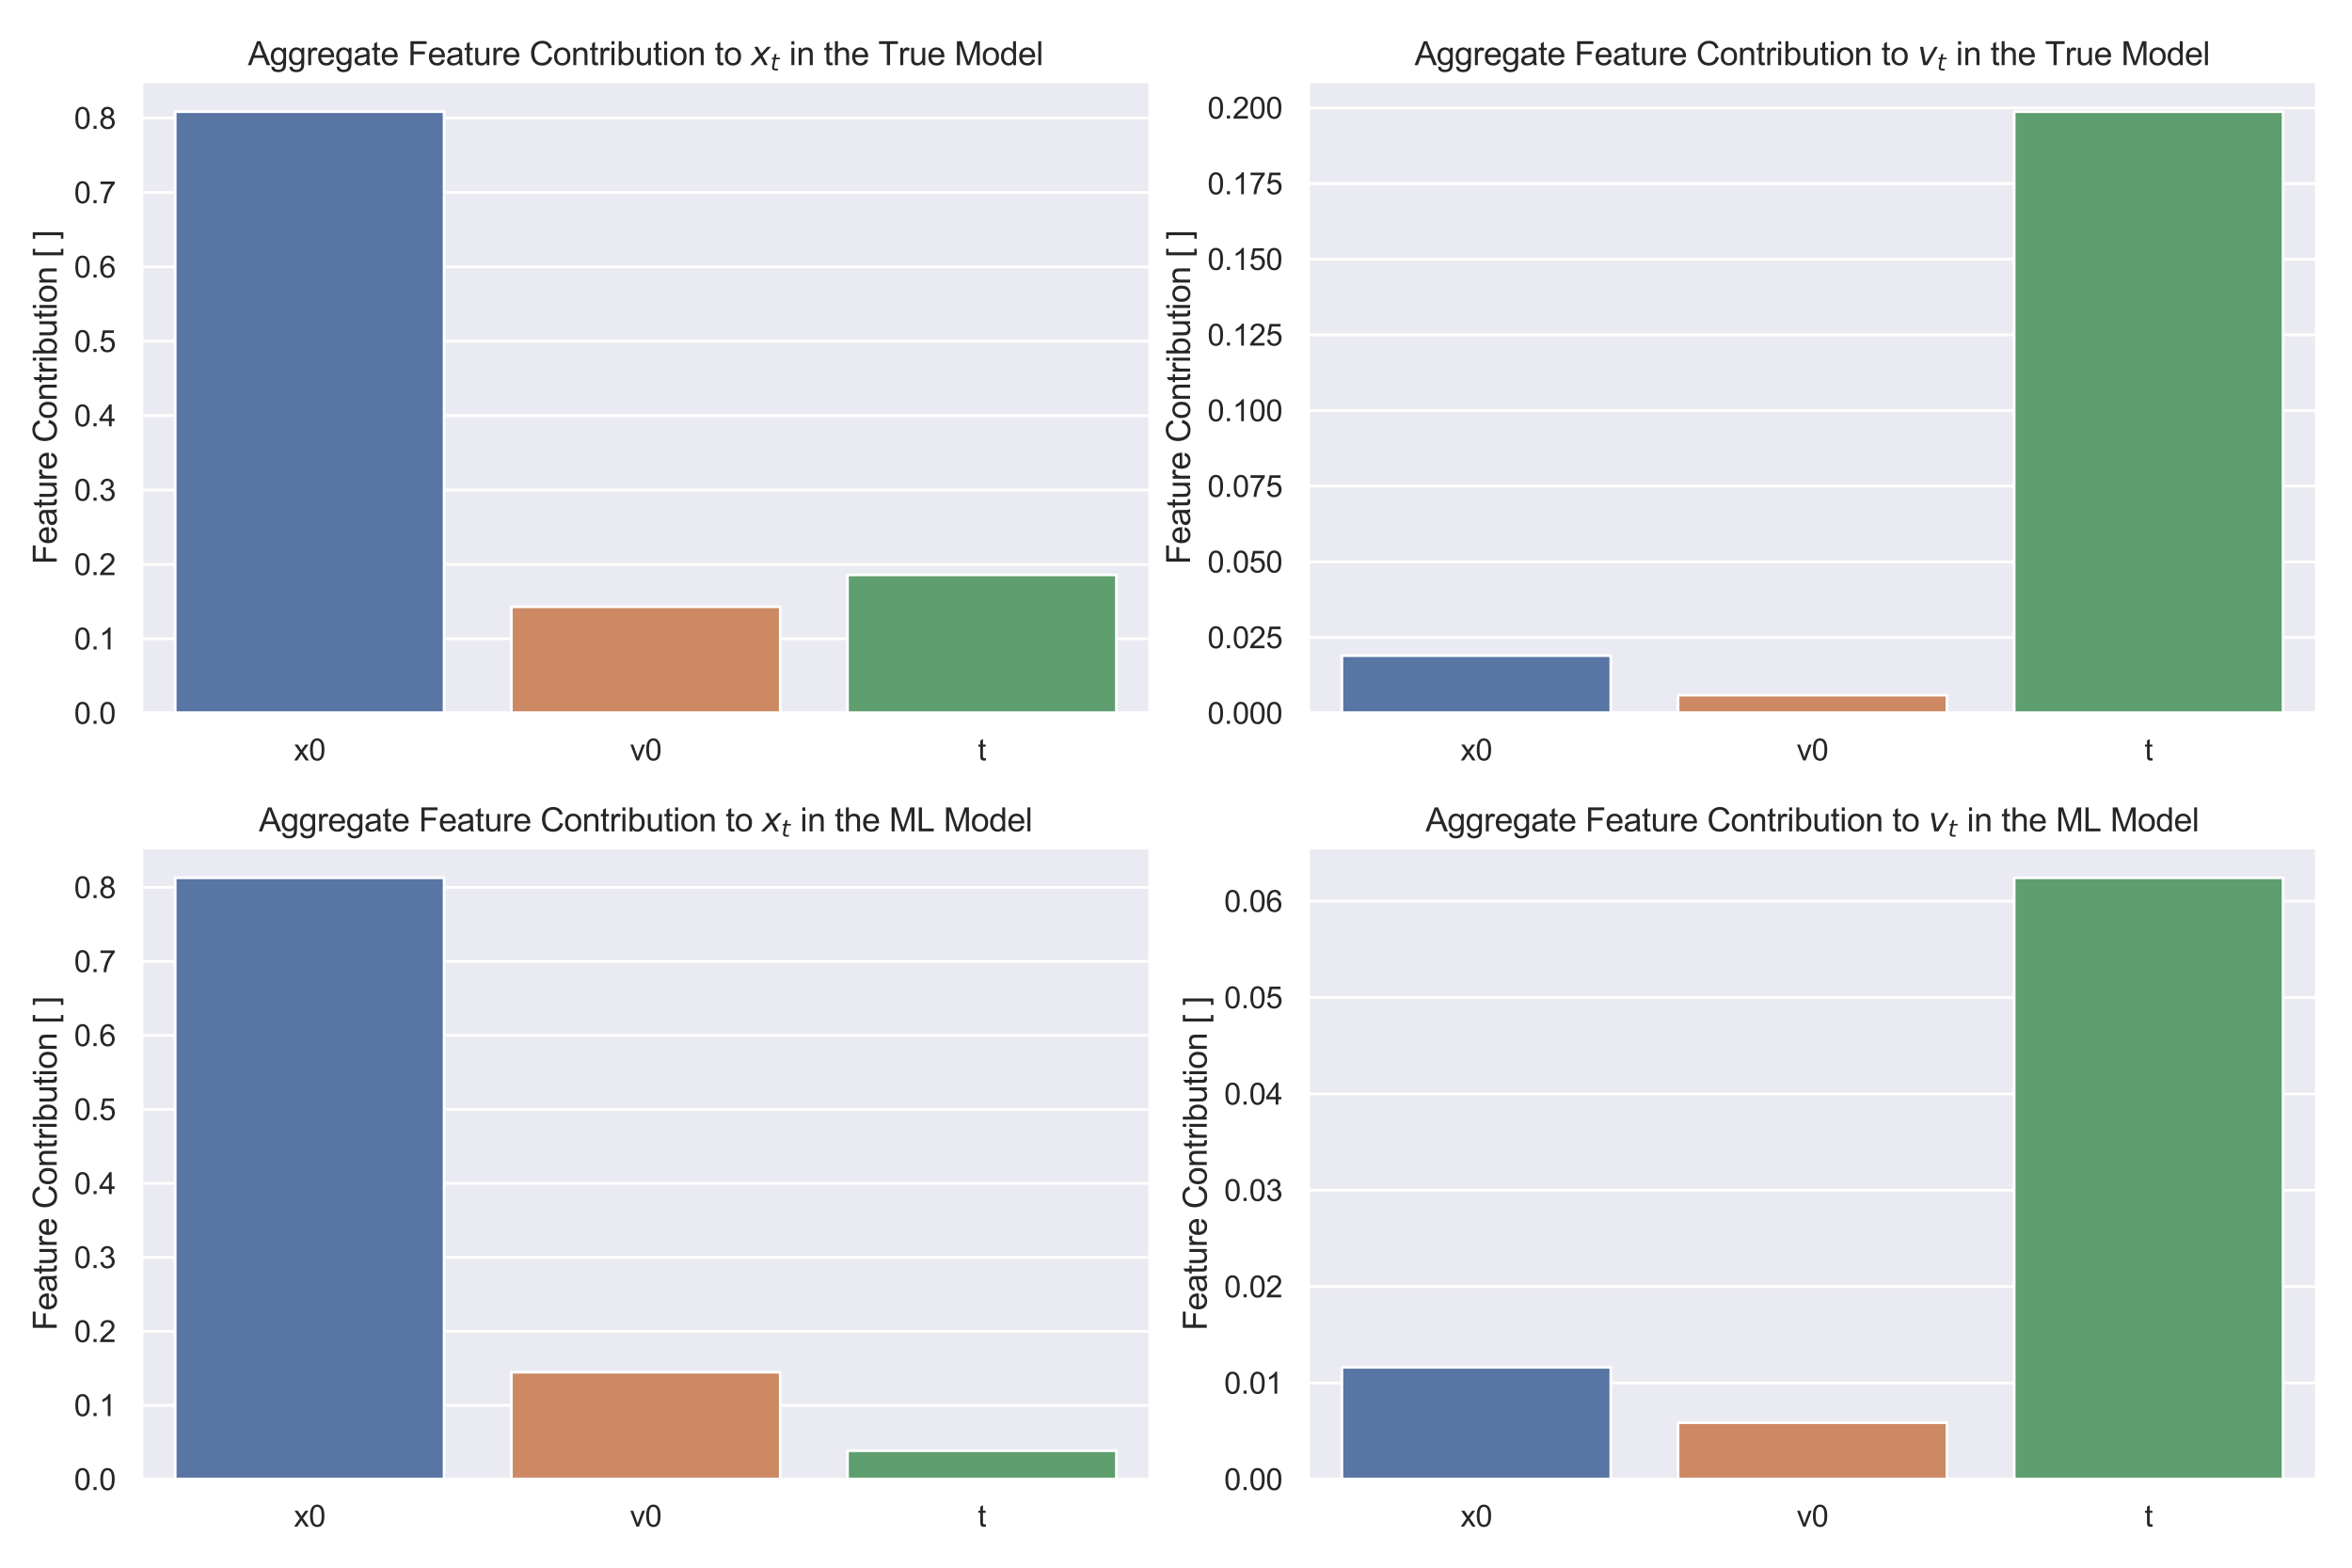 <?xml version="1.0" encoding="utf-8" standalone="no"?>
<!DOCTYPE svg PUBLIC "-//W3C//DTD SVG 1.1//EN"
  "http://www.w3.org/Graphics/SVG/1.1/DTD/svg11.dtd">
<svg height="576pt" version="1.1" viewBox="0 0 864 576" width="864pt" xmlns="http://www.w3.org/2000/svg" xmlns:xlink="http://www.w3.org/1999/xlink">
 <defs>
  <style type="text/css">*{stroke-linecap:butt;stroke-linejoin:round;}</style>
 </defs>
 <g id="figure_1">
  <g id="patch_1">
   <path d="M 0 576 
L 864 576 
L 864 0 
L 0 0 
z
" style="fill:#ffffff;"/>
  </g>
  <g id="axes_1">
   <g id="patch_2">
    <path d="M 52.007 262.02 
L 422.457 262.02 
L 422.457 29.96 
L 52.007 29.96 
z
" style="fill:#eaeaf2;"/>
   </g>
   <g id="matplotlib.axis_1">
    <g id="xtick_1">
     <g id="text_1">
      <!-- x0 -->
      <g style="fill:#262626;" transform="translate(107.94 279.394)scale(0.11 -0.11)">
       <defs>
        <path d="M 47 0 
L 1259 1725 
L 138 3319 
L 841 3319 
L 1350 2541 
Q 1494 2319 1581 2169 
Q 1719 2375 1834 2534 
L 2394 3319 
L 3066 3319 
L 1919 1756 
L 3153 0 
L 2463 0 
L 1781 1031 
L 1600 1309 
L 728 0 
L 47 0 
z
" id="ArialMT-78" transform="scale(0.016)"/>
        <path d="M 266 2259 
Q 266 3072 433 3567 
Q 600 4063 929 4331 
Q 1259 4600 1759 4600 
Q 2128 4600 2406 4451 
Q 2684 4303 2865 4023 
Q 3047 3744 3150 3342 
Q 3253 2941 3253 2259 
Q 3253 1453 3087 958 
Q 2922 463 2592 192 
Q 2263 -78 1759 -78 
Q 1097 -78 719 397 
Q 266 969 266 2259 
z
M 844 2259 
Q 844 1131 1108 757 
Q 1372 384 1759 384 
Q 2147 384 2411 759 
Q 2675 1134 2675 2259 
Q 2675 3391 2411 3762 
Q 2147 4134 1753 4134 
Q 1366 4134 1134 3806 
Q 844 3388 844 2259 
z
" id="ArialMT-30" transform="scale(0.016)"/>
       </defs>
       <use xlink:href="#ArialMT-78"/>
       <use x="50" xlink:href="#ArialMT-30"/>
      </g>
     </g>
    </g>
    <g id="xtick_2">
     <g id="text_2">
      <!-- v0 -->
      <g style="fill:#262626;" transform="translate(231.424 279.394)scale(0.11 -0.11)">
       <defs>
        <path d="M 1344 0 
L 81 3319 
L 675 3319 
L 1388 1331 
Q 1503 1009 1600 663 
Q 1675 925 1809 1294 
L 2547 3319 
L 3125 3319 
L 1869 0 
L 1344 0 
z
" id="ArialMT-76" transform="scale(0.016)"/>
       </defs>
       <use xlink:href="#ArialMT-76"/>
       <use x="50" xlink:href="#ArialMT-30"/>
      </g>
     </g>
    </g>
    <g id="xtick_3">
     <g id="text_3">
      <!-- t -->
      <g style="fill:#262626;" transform="translate(359.188 279.394)scale(0.11 -0.11)">
       <defs>
        <path d="M 1650 503 
L 1731 6 
Q 1494 -44 1306 -44 
Q 1000 -44 831 53 
Q 663 150 594 308 
Q 525 466 525 972 
L 525 2881 
L 113 2881 
L 113 3319 
L 525 3319 
L 525 4141 
L 1084 4478 
L 1084 3319 
L 1650 3319 
L 1650 2881 
L 1084 2881 
L 1084 941 
Q 1084 700 1114 631 
Q 1144 563 1211 522 
Q 1278 481 1403 481 
Q 1497 481 1650 503 
z
" id="ArialMT-74" transform="scale(0.016)"/>
       </defs>
       <use xlink:href="#ArialMT-74"/>
      </g>
     </g>
    </g>
   </g>
   <g id="matplotlib.axis_2">
    <g id="ytick_1">
     <g id="line2d_1">
      <path clip-path="url(#p851eadeac8)" d="M 52.007 262.02 
L 422.457 262.02 
" style="fill:none;stroke:#ffffff;stroke-linecap:round;"/>
     </g>
     <g id="text_4">
      <!-- 0.0 -->
      <g style="fill:#262626;" transform="translate(27.217 265.957)scale(0.11 -0.11)">
       <defs>
        <path d="M 581 0 
L 581 641 
L 1222 641 
L 1222 0 
L 581 0 
z
" id="ArialMT-2e" transform="scale(0.016)"/>
       </defs>
       <use xlink:href="#ArialMT-30"/>
       <use x="55.615" xlink:href="#ArialMT-2e"/>
       <use x="83.398" xlink:href="#ArialMT-30"/>
      </g>
     </g>
    </g>
    <g id="ytick_2">
     <g id="line2d_2">
      <path clip-path="url(#p851eadeac8)" d="M 52.007 234.693 
L 422.457 234.693 
" style="fill:none;stroke:#ffffff;stroke-linecap:round;"/>
     </g>
     <g id="text_5">
      <!-- 0.1 -->
      <g style="fill:#262626;" transform="translate(27.217 238.629)scale(0.11 -0.11)">
       <defs>
        <path d="M 2384 0 
L 1822 0 
L 1822 3584 
Q 1619 3391 1289 3197 
Q 959 3003 697 2906 
L 697 3450 
Q 1169 3672 1522 3987 
Q 1875 4303 2022 4600 
L 2384 4600 
L 2384 0 
z
" id="ArialMT-31" transform="scale(0.016)"/>
       </defs>
       <use xlink:href="#ArialMT-30"/>
       <use x="55.615" xlink:href="#ArialMT-2e"/>
       <use x="83.398" xlink:href="#ArialMT-31"/>
      </g>
     </g>
    </g>
    <g id="ytick_3">
     <g id="line2d_3">
      <path clip-path="url(#p851eadeac8)" d="M 52.007 207.365 
L 422.457 207.365 
" style="fill:none;stroke:#ffffff;stroke-linecap:round;"/>
     </g>
     <g id="text_6">
      <!-- 0.2 -->
      <g style="fill:#262626;" transform="translate(27.217 211.302)scale(0.11 -0.11)">
       <defs>
        <path d="M 3222 541 
L 3222 0 
L 194 0 
Q 188 203 259 391 
Q 375 700 629 1000 
Q 884 1300 1366 1694 
Q 2113 2306 2375 2664 
Q 2638 3022 2638 3341 
Q 2638 3675 2398 3904 
Q 2159 4134 1775 4134 
Q 1369 4134 1125 3890 
Q 881 3647 878 3216 
L 300 3275 
Q 359 3922 746 4261 
Q 1134 4600 1788 4600 
Q 2447 4600 2831 4234 
Q 3216 3869 3216 3328 
Q 3216 3053 3103 2787 
Q 2991 2522 2730 2228 
Q 2469 1934 1863 1422 
Q 1356 997 1212 845 
Q 1069 694 975 541 
L 3222 541 
z
" id="ArialMT-32" transform="scale(0.016)"/>
       </defs>
       <use xlink:href="#ArialMT-30"/>
       <use x="55.615" xlink:href="#ArialMT-2e"/>
       <use x="83.398" xlink:href="#ArialMT-32"/>
      </g>
     </g>
    </g>
    <g id="ytick_4">
     <g id="line2d_4">
      <path clip-path="url(#p851eadeac8)" d="M 52.007 180.038 
L 422.457 180.038 
" style="fill:none;stroke:#ffffff;stroke-linecap:round;"/>
     </g>
     <g id="text_7">
      <!-- 0.3 -->
      <g style="fill:#262626;" transform="translate(27.217 183.974)scale(0.11 -0.11)">
       <defs>
        <path d="M 269 1209 
L 831 1284 
Q 928 806 1161 595 
Q 1394 384 1728 384 
Q 2125 384 2398 659 
Q 2672 934 2672 1341 
Q 2672 1728 2419 1979 
Q 2166 2231 1775 2231 
Q 1616 2231 1378 2169 
L 1441 2663 
Q 1497 2656 1531 2656 
Q 1891 2656 2178 2843 
Q 2466 3031 2466 3422 
Q 2466 3731 2256 3934 
Q 2047 4138 1716 4138 
Q 1388 4138 1169 3931 
Q 950 3725 888 3313 
L 325 3413 
Q 428 3978 793 4289 
Q 1159 4600 1703 4600 
Q 2078 4600 2393 4439 
Q 2709 4278 2876 4000 
Q 3044 3722 3044 3409 
Q 3044 3113 2884 2869 
Q 2725 2625 2413 2481 
Q 2819 2388 3044 2092 
Q 3269 1797 3269 1353 
Q 3269 753 2831 336 
Q 2394 -81 1725 -81 
Q 1122 -81 723 278 
Q 325 638 269 1209 
z
" id="ArialMT-33" transform="scale(0.016)"/>
       </defs>
       <use xlink:href="#ArialMT-30"/>
       <use x="55.615" xlink:href="#ArialMT-2e"/>
       <use x="83.398" xlink:href="#ArialMT-33"/>
      </g>
     </g>
    </g>
    <g id="ytick_5">
     <g id="line2d_5">
      <path clip-path="url(#p851eadeac8)" d="M 52.007 152.71 
L 422.457 152.71 
" style="fill:none;stroke:#ffffff;stroke-linecap:round;"/>
     </g>
     <g id="text_8">
      <!-- 0.4 -->
      <g style="fill:#262626;" transform="translate(27.217 156.647)scale(0.11 -0.11)">
       <defs>
        <path d="M 2069 0 
L 2069 1097 
L 81 1097 
L 81 1613 
L 2172 4581 
L 2631 4581 
L 2631 1613 
L 3250 1613 
L 3250 1097 
L 2631 1097 
L 2631 0 
L 2069 0 
z
M 2069 1613 
L 2069 3678 
L 634 1613 
L 2069 1613 
z
" id="ArialMT-34" transform="scale(0.016)"/>
       </defs>
       <use xlink:href="#ArialMT-30"/>
       <use x="55.615" xlink:href="#ArialMT-2e"/>
       <use x="83.398" xlink:href="#ArialMT-34"/>
      </g>
     </g>
    </g>
    <g id="ytick_6">
     <g id="line2d_6">
      <path clip-path="url(#p851eadeac8)" d="M 52.007 125.383 
L 422.457 125.383 
" style="fill:none;stroke:#ffffff;stroke-linecap:round;"/>
     </g>
     <g id="text_9">
      <!-- 0.5 -->
      <g style="fill:#262626;" transform="translate(27.217 129.32)scale(0.11 -0.11)">
       <defs>
        <path d="M 266 1200 
L 856 1250 
Q 922 819 1161 601 
Q 1400 384 1738 384 
Q 2144 384 2425 690 
Q 2706 997 2706 1503 
Q 2706 1984 2436 2262 
Q 2166 2541 1728 2541 
Q 1456 2541 1237 2417 
Q 1019 2294 894 2097 
L 366 2166 
L 809 4519 
L 3088 4519 
L 3088 3981 
L 1259 3981 
L 1013 2750 
Q 1425 3038 1878 3038 
Q 2478 3038 2890 2622 
Q 3303 2206 3303 1553 
Q 3303 931 2941 478 
Q 2500 -78 1738 -78 
Q 1113 -78 717 272 
Q 322 622 266 1200 
z
" id="ArialMT-35" transform="scale(0.016)"/>
       </defs>
       <use xlink:href="#ArialMT-30"/>
       <use x="55.615" xlink:href="#ArialMT-2e"/>
       <use x="83.398" xlink:href="#ArialMT-35"/>
      </g>
     </g>
    </g>
    <g id="ytick_7">
     <g id="line2d_7">
      <path clip-path="url(#p851eadeac8)" d="M 52.007 98.055 
L 422.457 98.055 
" style="fill:none;stroke:#ffffff;stroke-linecap:round;"/>
     </g>
     <g id="text_10">
      <!-- 0.6 -->
      <g style="fill:#262626;" transform="translate(27.217 101.992)scale(0.11 -0.11)">
       <defs>
        <path d="M 3184 3459 
L 2625 3416 
Q 2550 3747 2413 3897 
Q 2184 4138 1850 4138 
Q 1581 4138 1378 3988 
Q 1113 3794 959 3422 
Q 806 3050 800 2363 
Q 1003 2672 1297 2822 
Q 1591 2972 1913 2972 
Q 2475 2972 2870 2558 
Q 3266 2144 3266 1488 
Q 3266 1056 3080 686 
Q 2894 316 2569 119 
Q 2244 -78 1831 -78 
Q 1128 -78 684 439 
Q 241 956 241 2144 
Q 241 3472 731 4075 
Q 1159 4600 1884 4600 
Q 2425 4600 2770 4297 
Q 3116 3994 3184 3459 
z
M 888 1484 
Q 888 1194 1011 928 
Q 1134 663 1356 523 
Q 1578 384 1822 384 
Q 2178 384 2434 671 
Q 2691 959 2691 1453 
Q 2691 1928 2437 2201 
Q 2184 2475 1800 2475 
Q 1419 2475 1153 2201 
Q 888 1928 888 1484 
z
" id="ArialMT-36" transform="scale(0.016)"/>
       </defs>
       <use xlink:href="#ArialMT-30"/>
       <use x="55.615" xlink:href="#ArialMT-2e"/>
       <use x="83.398" xlink:href="#ArialMT-36"/>
      </g>
     </g>
    </g>
    <g id="ytick_8">
     <g id="line2d_8">
      <path clip-path="url(#p851eadeac8)" d="M 52.007 70.728 
L 422.457 70.728 
" style="fill:none;stroke:#ffffff;stroke-linecap:round;"/>
     </g>
     <g id="text_11">
      <!-- 0.7 -->
      <g style="fill:#262626;" transform="translate(27.217 74.665)scale(0.11 -0.11)">
       <defs>
        <path d="M 303 3981 
L 303 4522 
L 3269 4522 
L 3269 4084 
Q 2831 3619 2401 2847 
Q 1972 2075 1738 1259 
Q 1569 684 1522 0 
L 944 0 
Q 953 541 1156 1306 
Q 1359 2072 1739 2783 
Q 2119 3494 2547 3981 
L 303 3981 
z
" id="ArialMT-37" transform="scale(0.016)"/>
       </defs>
       <use xlink:href="#ArialMT-30"/>
       <use x="55.615" xlink:href="#ArialMT-2e"/>
       <use x="83.398" xlink:href="#ArialMT-37"/>
      </g>
     </g>
    </g>
    <g id="ytick_9">
     <g id="line2d_9">
      <path clip-path="url(#p851eadeac8)" d="M 52.007 43.4 
L 422.457 43.4 
" style="fill:none;stroke:#ffffff;stroke-linecap:round;"/>
     </g>
     <g id="text_12">
      <!-- 0.8 -->
      <g style="fill:#262626;" transform="translate(27.217 47.337)scale(0.11 -0.11)">
       <defs>
        <path d="M 1131 2484 
Q 781 2613 612 2850 
Q 444 3088 444 3419 
Q 444 3919 803 4259 
Q 1163 4600 1759 4600 
Q 2359 4600 2725 4251 
Q 3091 3903 3091 3403 
Q 3091 3084 2923 2848 
Q 2756 2613 2416 2484 
Q 2838 2347 3058 2040 
Q 3278 1734 3278 1309 
Q 3278 722 2862 322 
Q 2447 -78 1769 -78 
Q 1091 -78 675 323 
Q 259 725 259 1325 
Q 259 1772 486 2073 
Q 713 2375 1131 2484 
z
M 1019 3438 
Q 1019 3113 1228 2906 
Q 1438 2700 1772 2700 
Q 2097 2700 2305 2904 
Q 2513 3109 2513 3406 
Q 2513 3716 2298 3927 
Q 2084 4138 1766 4138 
Q 1444 4138 1231 3931 
Q 1019 3725 1019 3438 
z
M 838 1322 
Q 838 1081 952 856 
Q 1066 631 1291 507 
Q 1516 384 1775 384 
Q 2178 384 2440 643 
Q 2703 903 2703 1303 
Q 2703 1709 2433 1975 
Q 2163 2241 1756 2241 
Q 1359 2241 1098 1978 
Q 838 1716 838 1322 
z
" id="ArialMT-38" transform="scale(0.016)"/>
       </defs>
       <use xlink:href="#ArialMT-30"/>
       <use x="55.615" xlink:href="#ArialMT-2e"/>
       <use x="83.398" xlink:href="#ArialMT-38"/>
      </g>
     </g>
    </g>
    <g id="text_13">
     <!-- Feature Contribution [ ] -->
     <g style="fill:#262626;" transform="translate(20.832 207.35)rotate(-90)scale(0.12 -0.12)">
      <defs>
       <path d="M 525 0 
L 525 4581 
L 3616 4581 
L 3616 4041 
L 1131 4041 
L 1131 2622 
L 3281 2622 
L 3281 2081 
L 1131 2081 
L 1131 0 
L 525 0 
z
" id="ArialMT-46" transform="scale(0.016)"/>
       <path d="M 2694 1069 
L 3275 997 
Q 3138 488 2766 206 
Q 2394 -75 1816 -75 
Q 1088 -75 661 373 
Q 234 822 234 1631 
Q 234 2469 665 2931 
Q 1097 3394 1784 3394 
Q 2450 3394 2872 2941 
Q 3294 2488 3294 1666 
Q 3294 1616 3291 1516 
L 816 1516 
Q 847 969 1125 678 
Q 1403 388 1819 388 
Q 2128 388 2347 550 
Q 2566 713 2694 1069 
z
M 847 1978 
L 2700 1978 
Q 2663 2397 2488 2606 
Q 2219 2931 1791 2931 
Q 1403 2931 1139 2672 
Q 875 2413 847 1978 
z
" id="ArialMT-65" transform="scale(0.016)"/>
       <path d="M 2588 409 
Q 2275 144 1986 34 
Q 1697 -75 1366 -75 
Q 819 -75 525 192 
Q 231 459 231 875 
Q 231 1119 342 1320 
Q 453 1522 633 1644 
Q 813 1766 1038 1828 
Q 1203 1872 1538 1913 
Q 2219 1994 2541 2106 
Q 2544 2222 2544 2253 
Q 2544 2597 2384 2738 
Q 2169 2928 1744 2928 
Q 1347 2928 1158 2789 
Q 969 2650 878 2297 
L 328 2372 
Q 403 2725 575 2942 
Q 747 3159 1072 3276 
Q 1397 3394 1825 3394 
Q 2250 3394 2515 3294 
Q 2781 3194 2906 3042 
Q 3031 2891 3081 2659 
Q 3109 2516 3109 2141 
L 3109 1391 
Q 3109 606 3145 398 
Q 3181 191 3288 0 
L 2700 0 
Q 2613 175 2588 409 
z
M 2541 1666 
Q 2234 1541 1622 1453 
Q 1275 1403 1131 1340 
Q 988 1278 909 1158 
Q 831 1038 831 891 
Q 831 666 1001 516 
Q 1172 366 1500 366 
Q 1825 366 2078 508 
Q 2331 650 2450 897 
Q 2541 1088 2541 1459 
L 2541 1666 
z
" id="ArialMT-61" transform="scale(0.016)"/>
       <path d="M 2597 0 
L 2597 488 
Q 2209 -75 1544 -75 
Q 1250 -75 995 37 
Q 741 150 617 320 
Q 494 491 444 738 
Q 409 903 409 1263 
L 409 3319 
L 972 3319 
L 972 1478 
Q 972 1038 1006 884 
Q 1059 663 1231 536 
Q 1403 409 1656 409 
Q 1909 409 2131 539 
Q 2353 669 2445 892 
Q 2538 1116 2538 1541 
L 2538 3319 
L 3100 3319 
L 3100 0 
L 2597 0 
z
" id="ArialMT-75" transform="scale(0.016)"/>
       <path d="M 416 0 
L 416 3319 
L 922 3319 
L 922 2816 
Q 1116 3169 1280 3281 
Q 1444 3394 1641 3394 
Q 1925 3394 2219 3213 
L 2025 2691 
Q 1819 2813 1613 2813 
Q 1428 2813 1281 2702 
Q 1134 2591 1072 2394 
Q 978 2094 978 1738 
L 978 0 
L 416 0 
z
" id="ArialMT-72" transform="scale(0.016)"/>
       <path id="ArialMT-20" transform="scale(0.016)"/>
       <path d="M 3763 1606 
L 4369 1453 
Q 4178 706 3683 314 
Q 3188 -78 2472 -78 
Q 1731 -78 1267 223 
Q 803 525 561 1097 
Q 319 1669 319 2325 
Q 319 3041 592 3573 
Q 866 4106 1370 4382 
Q 1875 4659 2481 4659 
Q 3169 4659 3637 4309 
Q 4106 3959 4291 3325 
L 3694 3184 
Q 3534 3684 3231 3912 
Q 2928 4141 2469 4141 
Q 1941 4141 1586 3887 
Q 1231 3634 1087 3207 
Q 944 2781 944 2328 
Q 944 1744 1114 1308 
Q 1284 872 1643 656 
Q 2003 441 2422 441 
Q 2931 441 3284 734 
Q 3638 1028 3763 1606 
z
" id="ArialMT-43" transform="scale(0.016)"/>
       <path d="M 213 1659 
Q 213 2581 725 3025 
Q 1153 3394 1769 3394 
Q 2453 3394 2887 2945 
Q 3322 2497 3322 1706 
Q 3322 1066 3130 698 
Q 2938 331 2570 128 
Q 2203 -75 1769 -75 
Q 1072 -75 642 372 
Q 213 819 213 1659 
z
M 791 1659 
Q 791 1022 1069 705 
Q 1347 388 1769 388 
Q 2188 388 2466 706 
Q 2744 1025 2744 1678 
Q 2744 2294 2464 2611 
Q 2184 2928 1769 2928 
Q 1347 2928 1069 2612 
Q 791 2297 791 1659 
z
" id="ArialMT-6f" transform="scale(0.016)"/>
       <path d="M 422 0 
L 422 3319 
L 928 3319 
L 928 2847 
Q 1294 3394 1984 3394 
Q 2284 3394 2536 3286 
Q 2788 3178 2913 3003 
Q 3038 2828 3088 2588 
Q 3119 2431 3119 2041 
L 3119 0 
L 2556 0 
L 2556 2019 
Q 2556 2363 2490 2533 
Q 2425 2703 2258 2804 
Q 2091 2906 1866 2906 
Q 1506 2906 1245 2678 
Q 984 2450 984 1813 
L 984 0 
L 422 0 
z
" id="ArialMT-6e" transform="scale(0.016)"/>
       <path d="M 425 3934 
L 425 4581 
L 988 4581 
L 988 3934 
L 425 3934 
z
M 425 0 
L 425 3319 
L 988 3319 
L 988 0 
L 425 0 
z
" id="ArialMT-69" transform="scale(0.016)"/>
       <path d="M 941 0 
L 419 0 
L 419 4581 
L 981 4581 
L 981 2947 
Q 1338 3394 1891 3394 
Q 2197 3394 2470 3270 
Q 2744 3147 2920 2923 
Q 3097 2700 3197 2384 
Q 3297 2069 3297 1709 
Q 3297 856 2875 390 
Q 2453 -75 1863 -75 
Q 1275 -75 941 416 
L 941 0 
z
M 934 1684 
Q 934 1088 1097 822 
Q 1363 388 1816 388 
Q 2184 388 2453 708 
Q 2722 1028 2722 1663 
Q 2722 2313 2464 2622 
Q 2206 2931 1841 2931 
Q 1472 2931 1203 2611 
Q 934 2291 934 1684 
z
" id="ArialMT-62" transform="scale(0.016)"/>
       <path d="M 434 -1272 
L 434 4581 
L 1675 4581 
L 1675 4116 
L 997 4116 
L 997 -806 
L 1675 -806 
L 1675 -1272 
L 434 -1272 
z
" id="ArialMT-5b" transform="scale(0.016)"/>
       <path d="M 1363 -1272 
L 122 -1272 
L 122 -806 
L 800 -806 
L 800 4116 
L 122 4116 
L 122 4581 
L 1363 4581 
L 1363 -1272 
z
" id="ArialMT-5d" transform="scale(0.016)"/>
      </defs>
      <use xlink:href="#ArialMT-46"/>
      <use x="61.084" xlink:href="#ArialMT-65"/>
      <use x="116.699" xlink:href="#ArialMT-61"/>
      <use x="172.314" xlink:href="#ArialMT-74"/>
      <use x="200.098" xlink:href="#ArialMT-75"/>
      <use x="255.713" xlink:href="#ArialMT-72"/>
      <use x="289.014" xlink:href="#ArialMT-65"/>
      <use x="344.629" xlink:href="#ArialMT-20"/>
      <use x="372.412" xlink:href="#ArialMT-43"/>
      <use x="444.629" xlink:href="#ArialMT-6f"/>
      <use x="500.244" xlink:href="#ArialMT-6e"/>
      <use x="555.859" xlink:href="#ArialMT-74"/>
      <use x="583.643" xlink:href="#ArialMT-72"/>
      <use x="616.943" xlink:href="#ArialMT-69"/>
      <use x="639.16" xlink:href="#ArialMT-62"/>
      <use x="694.775" xlink:href="#ArialMT-75"/>
      <use x="750.391" xlink:href="#ArialMT-74"/>
      <use x="778.174" xlink:href="#ArialMT-69"/>
      <use x="800.391" xlink:href="#ArialMT-6f"/>
      <use x="856.006" xlink:href="#ArialMT-6e"/>
      <use x="911.621" xlink:href="#ArialMT-20"/>
      <use x="939.404" xlink:href="#ArialMT-5b"/>
      <use x="967.188" xlink:href="#ArialMT-20"/>
      <use x="994.971" xlink:href="#ArialMT-5d"/>
     </g>
    </g>
   </g>
   <g id="patch_3">
    <path clip-path="url(#p851eadeac8)" d="M 64.355 262.02 
L 163.142 262.02 
L 163.142 41.01 
L 64.355 41.01 
z
" style="fill:#5875a4;stroke:#ffffff;stroke-linejoin:miter;"/>
   </g>
   <g id="patch_4">
    <path clip-path="url(#p851eadeac8)" d="M 187.839 262.02 
L 286.626 262.02 
L 286.626 222.935 
L 187.839 222.935 
z
" style="fill:#cc8963;stroke:#ffffff;stroke-linejoin:miter;"/>
   </g>
   <g id="patch_5">
    <path clip-path="url(#p851eadeac8)" d="M 311.322 262.02 
L 410.109 262.02 
L 410.109 211.222 
L 311.322 211.222 
z
" style="fill:#5f9e6e;stroke:#ffffff;stroke-linejoin:miter;"/>
   </g>
   <g id="line2d_10">
    <path clip-path="url(#p851eadeac8)" style="fill:none;stroke:#424242;stroke-linecap:round;stroke-width:2.7;"/>
   </g>
   <g id="line2d_11">
    <path clip-path="url(#p851eadeac8)" style="fill:none;stroke:#424242;stroke-linecap:round;stroke-width:2.7;"/>
   </g>
   <g id="line2d_12">
    <path clip-path="url(#p851eadeac8)" style="fill:none;stroke:#424242;stroke-linecap:round;stroke-width:2.7;"/>
   </g>
   <g id="patch_6">
    <path d="M 52.007 262.02 
L 52.007 29.96 
" style="fill:none;stroke:#ffffff;stroke-linecap:square;stroke-linejoin:miter;stroke-width:1.25;"/>
   </g>
   <g id="patch_7">
    <path d="M 422.457 262.02 
L 422.457 29.96 
" style="fill:none;stroke:#ffffff;stroke-linecap:square;stroke-linejoin:miter;stroke-width:1.25;"/>
   </g>
   <g id="patch_8">
    <path d="M 52.007 262.02 
L 422.457 262.02 
" style="fill:none;stroke:#ffffff;stroke-linecap:square;stroke-linejoin:miter;stroke-width:1.25;"/>
   </g>
   <g id="patch_9">
    <path d="M 52.007 29.96 
L 422.457 29.96 
" style="fill:none;stroke:#ffffff;stroke-linecap:square;stroke-linejoin:miter;stroke-width:1.25;"/>
   </g>
   <g id="text_14">
    <!-- Aggregate Feature Contribution to $x_t$ in the True Model -->
    <g style="fill:#262626;" transform="translate(91.072 23.96)scale(0.12 -0.12)">
     <defs>
      <path d="M -9 0 
L 1750 4581 
L 2403 4581 
L 4278 0 
L 3588 0 
L 3053 1388 
L 1138 1388 
L 634 0 
L -9 0 
z
M 1313 1881 
L 2866 1881 
L 2388 3150 
Q 2169 3728 2063 4100 
Q 1975 3659 1816 3225 
L 1313 1881 
z
" id="ArialMT-41" transform="scale(0.016)"/>
      <path d="M 319 -275 
L 866 -356 
Q 900 -609 1056 -725 
Q 1266 -881 1628 -881 
Q 2019 -881 2231 -725 
Q 2444 -569 2519 -288 
Q 2563 -116 2559 434 
Q 2191 0 1641 0 
Q 956 0 581 494 
Q 206 988 206 1678 
Q 206 2153 378 2554 
Q 550 2956 876 3175 
Q 1203 3394 1644 3394 
Q 2231 3394 2613 2919 
L 2613 3319 
L 3131 3319 
L 3131 450 
Q 3131 -325 2973 -648 
Q 2816 -972 2473 -1159 
Q 2131 -1347 1631 -1347 
Q 1038 -1347 672 -1080 
Q 306 -813 319 -275 
z
M 784 1719 
Q 784 1066 1043 766 
Q 1303 466 1694 466 
Q 2081 466 2343 764 
Q 2606 1063 2606 1700 
Q 2606 2309 2336 2618 
Q 2066 2928 1684 2928 
Q 1309 2928 1046 2623 
Q 784 2319 784 1719 
z
" id="ArialMT-67" transform="scale(0.016)"/>
      <path d="M 3841 3500 
L 2234 1784 
L 3219 0 
L 2559 0 
L 1819 1388 
L 531 0 
L -166 0 
L 1556 1844 
L 641 3500 
L 1300 3500 
L 1972 2234 
L 3144 3500 
L 3841 3500 
z
" id="DejaVuSans-Oblique-78" transform="scale(0.016)"/>
      <path d="M 2706 3500 
L 2619 3053 
L 1472 3053 
L 1100 1153 
Q 1081 1047 1072 975 
Q 1063 903 1063 863 
Q 1063 663 1183 572 
Q 1303 481 1569 481 
L 2150 481 
L 2053 0 
L 1503 0 
Q 991 0 739 200 
Q 488 400 488 806 
Q 488 878 497 964 
Q 506 1050 525 1153 
L 897 3053 
L 409 3053 
L 500 3500 
L 978 3500 
L 1172 4494 
L 1747 4494 
L 1556 3500 
L 2706 3500 
z
" id="DejaVuSans-Oblique-74" transform="scale(0.016)"/>
      <path d="M 422 0 
L 422 4581 
L 984 4581 
L 984 2938 
Q 1378 3394 1978 3394 
Q 2347 3394 2619 3248 
Q 2891 3103 3008 2847 
Q 3125 2591 3125 2103 
L 3125 0 
L 2563 0 
L 2563 2103 
Q 2563 2525 2380 2717 
Q 2197 2909 1863 2909 
Q 1613 2909 1392 2779 
Q 1172 2650 1078 2428 
Q 984 2206 984 1816 
L 984 0 
L 422 0 
z
" id="ArialMT-68" transform="scale(0.016)"/>
      <path d="M 1659 0 
L 1659 4041 
L 150 4041 
L 150 4581 
L 3781 4581 
L 3781 4041 
L 2266 4041 
L 2266 0 
L 1659 0 
z
" id="ArialMT-54" transform="scale(0.016)"/>
      <path d="M 475 0 
L 475 4581 
L 1388 4581 
L 2472 1338 
Q 2622 884 2691 659 
Q 2769 909 2934 1394 
L 4031 4581 
L 4847 4581 
L 4847 0 
L 4263 0 
L 4263 3834 
L 2931 0 
L 2384 0 
L 1059 3900 
L 1059 0 
L 475 0 
z
" id="ArialMT-4d" transform="scale(0.016)"/>
      <path d="M 2575 0 
L 2575 419 
Q 2259 -75 1647 -75 
Q 1250 -75 917 144 
Q 584 363 401 755 
Q 219 1147 219 1656 
Q 219 2153 384 2558 
Q 550 2963 881 3178 
Q 1213 3394 1622 3394 
Q 1922 3394 2156 3267 
Q 2391 3141 2538 2938 
L 2538 4581 
L 3097 4581 
L 3097 0 
L 2575 0 
z
M 797 1656 
Q 797 1019 1065 703 
Q 1334 388 1700 388 
Q 2069 388 2326 689 
Q 2584 991 2584 1609 
Q 2584 2291 2321 2609 
Q 2059 2928 1675 2928 
Q 1300 2928 1048 2622 
Q 797 2316 797 1656 
z
" id="ArialMT-64" transform="scale(0.016)"/>
      <path d="M 409 0 
L 409 4581 
L 972 4581 
L 972 0 
L 409 0 
z
" id="ArialMT-6c" transform="scale(0.016)"/>
     </defs>
     <use transform="translate(0 0.203)" xlink:href="#ArialMT-41"/>
     <use transform="translate(66.699 0.203)" xlink:href="#ArialMT-67"/>
     <use transform="translate(122.314 0.203)" xlink:href="#ArialMT-67"/>
     <use transform="translate(177.93 0.203)" xlink:href="#ArialMT-72"/>
     <use transform="translate(211.23 0.203)" xlink:href="#ArialMT-65"/>
     <use transform="translate(266.846 0.203)" xlink:href="#ArialMT-67"/>
     <use transform="translate(322.461 0.203)" xlink:href="#ArialMT-61"/>
     <use transform="translate(378.076 0.203)" xlink:href="#ArialMT-74"/>
     <use transform="translate(405.859 0.203)" xlink:href="#ArialMT-65"/>
     <use transform="translate(461.475 0.203)" xlink:href="#ArialMT-20"/>
     <use transform="translate(489.258 0.203)" xlink:href="#ArialMT-46"/>
     <use transform="translate(550.342 0.203)" xlink:href="#ArialMT-65"/>
     <use transform="translate(605.957 0.203)" xlink:href="#ArialMT-61"/>
     <use transform="translate(661.572 0.203)" xlink:href="#ArialMT-74"/>
     <use transform="translate(689.355 0.203)" xlink:href="#ArialMT-75"/>
     <use transform="translate(744.971 0.203)" xlink:href="#ArialMT-72"/>
     <use transform="translate(778.271 0.203)" xlink:href="#ArialMT-65"/>
     <use transform="translate(833.887 0.203)" xlink:href="#ArialMT-20"/>
     <use transform="translate(861.67 0.203)" xlink:href="#ArialMT-43"/>
     <use transform="translate(933.887 0.203)" xlink:href="#ArialMT-6f"/>
     <use transform="translate(989.502 0.203)" xlink:href="#ArialMT-6e"/>
     <use transform="translate(1045.117 0.203)" xlink:href="#ArialMT-74"/>
     <use transform="translate(1072.9 0.203)" xlink:href="#ArialMT-72"/>
     <use transform="translate(1106.201 0.203)" xlink:href="#ArialMT-69"/>
     <use transform="translate(1128.418 0.203)" xlink:href="#ArialMT-62"/>
     <use transform="translate(1184.033 0.203)" xlink:href="#ArialMT-75"/>
     <use transform="translate(1239.648 0.203)" xlink:href="#ArialMT-74"/>
     <use transform="translate(1267.432 0.203)" xlink:href="#ArialMT-69"/>
     <use transform="translate(1289.648 0.203)" xlink:href="#ArialMT-6f"/>
     <use transform="translate(1345.264 0.203)" xlink:href="#ArialMT-6e"/>
     <use transform="translate(1400.879 0.203)" xlink:href="#ArialMT-20"/>
     <use transform="translate(1428.662 0.203)" xlink:href="#ArialMT-74"/>
     <use transform="translate(1456.445 0.203)" xlink:href="#ArialMT-6f"/>
     <use transform="translate(1512.061 0.203)" xlink:href="#ArialMT-20"/>
     <use transform="translate(1539.844 0.203)" xlink:href="#DejaVuSans-Oblique-78"/>
     <use transform="translate(1599.023 -16.203)scale(0.7)" xlink:href="#DejaVuSans-Oblique-74"/>
     <use transform="translate(1629.204 0.203)" xlink:href="#ArialMT-20"/>
     <use transform="translate(1656.987 0.203)" xlink:href="#ArialMT-69"/>
     <use transform="translate(1679.204 0.203)" xlink:href="#ArialMT-6e"/>
     <use transform="translate(1734.819 0.203)" xlink:href="#ArialMT-20"/>
     <use transform="translate(1762.603 0.203)" xlink:href="#ArialMT-74"/>
     <use transform="translate(1790.386 0.203)" xlink:href="#ArialMT-68"/>
     <use transform="translate(1846.001 0.203)" xlink:href="#ArialMT-65"/>
     <use transform="translate(1901.616 0.203)" xlink:href="#ArialMT-20"/>
     <use transform="translate(1929.399 0.203)" xlink:href="#ArialMT-54"/>
     <use transform="translate(1990.483 0.203)" xlink:href="#ArialMT-72"/>
     <use transform="translate(2023.784 0.203)" xlink:href="#ArialMT-75"/>
     <use transform="translate(2079.399 0.203)" xlink:href="#ArialMT-65"/>
     <use transform="translate(2135.015 0.203)" xlink:href="#ArialMT-20"/>
     <use transform="translate(2162.798 0.203)" xlink:href="#ArialMT-4d"/>
     <use transform="translate(2246.099 0.203)" xlink:href="#ArialMT-6f"/>
     <use transform="translate(2301.714 0.203)" xlink:href="#ArialMT-64"/>
     <use transform="translate(2357.329 0.203)" xlink:href="#ArialMT-65"/>
     <use transform="translate(2412.944 0.203)" xlink:href="#ArialMT-6c"/>
    </g>
   </g>
  </g>
  <g id="axes_2">
   <g id="patch_10">
    <path d="M 480.589 262.02 
L 851.04 262.02 
L 851.04 29.96 
L 480.589 29.96 
z
" style="fill:#eaeaf2;"/>
   </g>
   <g id="matplotlib.axis_3">
    <g id="xtick_4">
     <g id="text_15">
      <!-- x0 -->
      <g style="fill:#262626;" transform="translate(536.523 279.394)scale(0.11 -0.11)">
       <use xlink:href="#ArialMT-78"/>
       <use x="50" xlink:href="#ArialMT-30"/>
      </g>
     </g>
    </g>
    <g id="xtick_5">
     <g id="text_16">
      <!-- v0 -->
      <g style="fill:#262626;" transform="translate(660.006 279.394)scale(0.11 -0.11)">
       <use xlink:href="#ArialMT-76"/>
       <use x="50" xlink:href="#ArialMT-30"/>
      </g>
     </g>
    </g>
    <g id="xtick_6">
     <g id="text_17">
      <!-- t -->
      <g style="fill:#262626;" transform="translate(787.77 279.394)scale(0.11 -0.11)">
       <use xlink:href="#ArialMT-74"/>
      </g>
     </g>
    </g>
   </g>
   <g id="matplotlib.axis_4">
    <g id="ytick_10">
     <g id="line2d_13">
      <path clip-path="url(#pf0678318c9)" d="M 480.589 262.02 
L 851.04 262.02 
" style="fill:none;stroke:#ffffff;stroke-linecap:round;"/>
     </g>
     <g id="text_18">
      <!-- 0.000 -->
      <g style="fill:#262626;" transform="translate(443.565 265.957)scale(0.11 -0.11)">
       <use xlink:href="#ArialMT-30"/>
       <use x="55.615" xlink:href="#ArialMT-2e"/>
       <use x="83.398" xlink:href="#ArialMT-30"/>
       <use x="139.014" xlink:href="#ArialMT-30"/>
       <use x="194.629" xlink:href="#ArialMT-30"/>
      </g>
     </g>
    </g>
    <g id="ytick_11">
     <g id="line2d_14">
      <path clip-path="url(#pf0678318c9)" d="M 480.589 234.223 
L 851.04 234.223 
" style="fill:none;stroke:#ffffff;stroke-linecap:round;"/>
     </g>
     <g id="text_19">
      <!-- 0.025 -->
      <g style="fill:#262626;" transform="translate(443.565 238.16)scale(0.11 -0.11)">
       <use xlink:href="#ArialMT-30"/>
       <use x="55.615" xlink:href="#ArialMT-2e"/>
       <use x="83.398" xlink:href="#ArialMT-30"/>
       <use x="139.014" xlink:href="#ArialMT-32"/>
       <use x="194.629" xlink:href="#ArialMT-35"/>
      </g>
     </g>
    </g>
    <g id="ytick_12">
     <g id="line2d_15">
      <path clip-path="url(#pf0678318c9)" d="M 480.589 206.426 
L 851.04 206.426 
" style="fill:none;stroke:#ffffff;stroke-linecap:round;"/>
     </g>
     <g id="text_20">
      <!-- 0.050 -->
      <g style="fill:#262626;" transform="translate(443.565 210.363)scale(0.11 -0.11)">
       <use xlink:href="#ArialMT-30"/>
       <use x="55.615" xlink:href="#ArialMT-2e"/>
       <use x="83.398" xlink:href="#ArialMT-30"/>
       <use x="139.014" xlink:href="#ArialMT-35"/>
       <use x="194.629" xlink:href="#ArialMT-30"/>
      </g>
     </g>
    </g>
    <g id="ytick_13">
     <g id="line2d_16">
      <path clip-path="url(#pf0678318c9)" d="M 480.589 178.629 
L 851.04 178.629 
" style="fill:none;stroke:#ffffff;stroke-linecap:round;"/>
     </g>
     <g id="text_21">
      <!-- 0.075 -->
      <g style="fill:#262626;" transform="translate(443.565 182.566)scale(0.11 -0.11)">
       <use xlink:href="#ArialMT-30"/>
       <use x="55.615" xlink:href="#ArialMT-2e"/>
       <use x="83.398" xlink:href="#ArialMT-30"/>
       <use x="139.014" xlink:href="#ArialMT-37"/>
       <use x="194.629" xlink:href="#ArialMT-35"/>
      </g>
     </g>
    </g>
    <g id="ytick_14">
     <g id="line2d_17">
      <path clip-path="url(#pf0678318c9)" d="M 480.589 150.832 
L 851.04 150.832 
" style="fill:none;stroke:#ffffff;stroke-linecap:round;"/>
     </g>
     <g id="text_22">
      <!-- 0.100 -->
      <g style="fill:#262626;" transform="translate(443.565 154.769)scale(0.11 -0.11)">
       <use xlink:href="#ArialMT-30"/>
       <use x="55.615" xlink:href="#ArialMT-2e"/>
       <use x="83.398" xlink:href="#ArialMT-31"/>
       <use x="139.014" xlink:href="#ArialMT-30"/>
       <use x="194.629" xlink:href="#ArialMT-30"/>
      </g>
     </g>
    </g>
    <g id="ytick_15">
     <g id="line2d_18">
      <path clip-path="url(#pf0678318c9)" d="M 480.589 123.035 
L 851.04 123.035 
" style="fill:none;stroke:#ffffff;stroke-linecap:round;"/>
     </g>
     <g id="text_23">
      <!-- 0.125 -->
      <g style="fill:#262626;" transform="translate(443.565 126.972)scale(0.11 -0.11)">
       <use xlink:href="#ArialMT-30"/>
       <use x="55.615" xlink:href="#ArialMT-2e"/>
       <use x="83.398" xlink:href="#ArialMT-31"/>
       <use x="139.014" xlink:href="#ArialMT-32"/>
       <use x="194.629" xlink:href="#ArialMT-35"/>
      </g>
     </g>
    </g>
    <g id="ytick_16">
     <g id="line2d_19">
      <path clip-path="url(#pf0678318c9)" d="M 480.589 95.238 
L 851.04 95.238 
" style="fill:none;stroke:#ffffff;stroke-linecap:round;"/>
     </g>
     <g id="text_24">
      <!-- 0.150 -->
      <g style="fill:#262626;" transform="translate(443.565 99.175)scale(0.11 -0.11)">
       <use xlink:href="#ArialMT-30"/>
       <use x="55.615" xlink:href="#ArialMT-2e"/>
       <use x="83.398" xlink:href="#ArialMT-31"/>
       <use x="139.014" xlink:href="#ArialMT-35"/>
       <use x="194.629" xlink:href="#ArialMT-30"/>
      </g>
     </g>
    </g>
    <g id="ytick_17">
     <g id="line2d_20">
      <path clip-path="url(#pf0678318c9)" d="M 480.589 67.441 
L 851.04 67.441 
" style="fill:none;stroke:#ffffff;stroke-linecap:round;"/>
     </g>
     <g id="text_25">
      <!-- 0.175 -->
      <g style="fill:#262626;" transform="translate(443.565 71.378)scale(0.11 -0.11)">
       <use xlink:href="#ArialMT-30"/>
       <use x="55.615" xlink:href="#ArialMT-2e"/>
       <use x="83.398" xlink:href="#ArialMT-31"/>
       <use x="139.014" xlink:href="#ArialMT-37"/>
       <use x="194.629" xlink:href="#ArialMT-35"/>
      </g>
     </g>
    </g>
    <g id="ytick_18">
     <g id="line2d_21">
      <path clip-path="url(#pf0678318c9)" d="M 480.589 39.644 
L 851.04 39.644 
" style="fill:none;stroke:#ffffff;stroke-linecap:round;"/>
     </g>
     <g id="text_26">
      <!-- 0.200 -->
      <g style="fill:#262626;" transform="translate(443.565 43.581)scale(0.11 -0.11)">
       <use xlink:href="#ArialMT-30"/>
       <use x="55.615" xlink:href="#ArialMT-2e"/>
       <use x="83.398" xlink:href="#ArialMT-32"/>
       <use x="139.014" xlink:href="#ArialMT-30"/>
       <use x="194.629" xlink:href="#ArialMT-30"/>
      </g>
     </g>
    </g>
    <g id="text_27">
     <!-- Feature Contribution [ ] -->
     <g style="fill:#262626;" transform="translate(437.18 207.35)rotate(-90)scale(0.12 -0.12)">
      <use xlink:href="#ArialMT-46"/>
      <use x="61.084" xlink:href="#ArialMT-65"/>
      <use x="116.699" xlink:href="#ArialMT-61"/>
      <use x="172.314" xlink:href="#ArialMT-74"/>
      <use x="200.098" xlink:href="#ArialMT-75"/>
      <use x="255.713" xlink:href="#ArialMT-72"/>
      <use x="289.014" xlink:href="#ArialMT-65"/>
      <use x="344.629" xlink:href="#ArialMT-20"/>
      <use x="372.412" xlink:href="#ArialMT-43"/>
      <use x="444.629" xlink:href="#ArialMT-6f"/>
      <use x="500.244" xlink:href="#ArialMT-6e"/>
      <use x="555.859" xlink:href="#ArialMT-74"/>
      <use x="583.643" xlink:href="#ArialMT-72"/>
      <use x="616.943" xlink:href="#ArialMT-69"/>
      <use x="639.16" xlink:href="#ArialMT-62"/>
      <use x="694.775" xlink:href="#ArialMT-75"/>
      <use x="750.391" xlink:href="#ArialMT-74"/>
      <use x="778.174" xlink:href="#ArialMT-69"/>
      <use x="800.391" xlink:href="#ArialMT-6f"/>
      <use x="856.006" xlink:href="#ArialMT-6e"/>
      <use x="911.621" xlink:href="#ArialMT-20"/>
      <use x="939.404" xlink:href="#ArialMT-5b"/>
      <use x="967.188" xlink:href="#ArialMT-20"/>
      <use x="994.971" xlink:href="#ArialMT-5d"/>
     </g>
    </g>
   </g>
   <g id="patch_11">
    <path clip-path="url(#pf0678318c9)" d="M 492.938 262.02 
L 591.725 262.02 
L 591.725 240.884 
L 492.938 240.884 
z
" style="fill:#5875a4;stroke:#ffffff;stroke-linejoin:miter;"/>
   </g>
   <g id="patch_12">
    <path clip-path="url(#pf0678318c9)" d="M 616.421 262.02 
L 715.208 262.02 
L 715.208 255.413 
L 616.421 255.413 
z
" style="fill:#cc8963;stroke:#ffffff;stroke-linejoin:miter;"/>
   </g>
   <g id="patch_13">
    <path clip-path="url(#pf0678318c9)" d="M 739.905 262.02 
L 838.692 262.02 
L 838.692 41.01 
L 739.905 41.01 
z
" style="fill:#5f9e6e;stroke:#ffffff;stroke-linejoin:miter;"/>
   </g>
   <g id="line2d_22">
    <path clip-path="url(#pf0678318c9)" style="fill:none;stroke:#424242;stroke-linecap:round;stroke-width:2.7;"/>
   </g>
   <g id="line2d_23">
    <path clip-path="url(#pf0678318c9)" style="fill:none;stroke:#424242;stroke-linecap:round;stroke-width:2.7;"/>
   </g>
   <g id="line2d_24">
    <path clip-path="url(#pf0678318c9)" style="fill:none;stroke:#424242;stroke-linecap:round;stroke-width:2.7;"/>
   </g>
   <g id="patch_14">
    <path d="M 480.589 262.02 
L 480.589 29.96 
" style="fill:none;stroke:#ffffff;stroke-linecap:square;stroke-linejoin:miter;stroke-width:1.25;"/>
   </g>
   <g id="patch_15">
    <path d="M 851.04 262.02 
L 851.04 29.96 
" style="fill:none;stroke:#ffffff;stroke-linecap:square;stroke-linejoin:miter;stroke-width:1.25;"/>
   </g>
   <g id="patch_16">
    <path d="M 480.589 262.02 
L 851.04 262.02 
" style="fill:none;stroke:#ffffff;stroke-linecap:square;stroke-linejoin:miter;stroke-width:1.25;"/>
   </g>
   <g id="patch_17">
    <path d="M 480.589 29.96 
L 851.04 29.96 
" style="fill:none;stroke:#ffffff;stroke-linecap:square;stroke-linejoin:miter;stroke-width:1.25;"/>
   </g>
   <g id="text_28">
    <!-- Aggregate Feature Contribution to $v_t$ in the True Model -->
    <g style="fill:#262626;" transform="translate(519.655 23.96)scale(0.12 -0.12)">
     <defs>
      <path d="M 459 3500 
L 1069 3500 
L 1581 525 
L 3256 3500 
L 3866 3500 
L 1875 0 
L 1100 0 
L 459 3500 
z
" id="DejaVuSans-Oblique-76" transform="scale(0.016)"/>
     </defs>
     <use transform="translate(0 0.203)" xlink:href="#ArialMT-41"/>
     <use transform="translate(66.699 0.203)" xlink:href="#ArialMT-67"/>
     <use transform="translate(122.314 0.203)" xlink:href="#ArialMT-67"/>
     <use transform="translate(177.93 0.203)" xlink:href="#ArialMT-72"/>
     <use transform="translate(211.23 0.203)" xlink:href="#ArialMT-65"/>
     <use transform="translate(266.846 0.203)" xlink:href="#ArialMT-67"/>
     <use transform="translate(322.461 0.203)" xlink:href="#ArialMT-61"/>
     <use transform="translate(378.076 0.203)" xlink:href="#ArialMT-74"/>
     <use transform="translate(405.859 0.203)" xlink:href="#ArialMT-65"/>
     <use transform="translate(461.475 0.203)" xlink:href="#ArialMT-20"/>
     <use transform="translate(489.258 0.203)" xlink:href="#ArialMT-46"/>
     <use transform="translate(550.342 0.203)" xlink:href="#ArialMT-65"/>
     <use transform="translate(605.957 0.203)" xlink:href="#ArialMT-61"/>
     <use transform="translate(661.572 0.203)" xlink:href="#ArialMT-74"/>
     <use transform="translate(689.355 0.203)" xlink:href="#ArialMT-75"/>
     <use transform="translate(744.971 0.203)" xlink:href="#ArialMT-72"/>
     <use transform="translate(778.271 0.203)" xlink:href="#ArialMT-65"/>
     <use transform="translate(833.887 0.203)" xlink:href="#ArialMT-20"/>
     <use transform="translate(861.67 0.203)" xlink:href="#ArialMT-43"/>
     <use transform="translate(933.887 0.203)" xlink:href="#ArialMT-6f"/>
     <use transform="translate(989.502 0.203)" xlink:href="#ArialMT-6e"/>
     <use transform="translate(1045.117 0.203)" xlink:href="#ArialMT-74"/>
     <use transform="translate(1072.9 0.203)" xlink:href="#ArialMT-72"/>
     <use transform="translate(1106.201 0.203)" xlink:href="#ArialMT-69"/>
     <use transform="translate(1128.418 0.203)" xlink:href="#ArialMT-62"/>
     <use transform="translate(1184.033 0.203)" xlink:href="#ArialMT-75"/>
     <use transform="translate(1239.648 0.203)" xlink:href="#ArialMT-74"/>
     <use transform="translate(1267.432 0.203)" xlink:href="#ArialMT-69"/>
     <use transform="translate(1289.648 0.203)" xlink:href="#ArialMT-6f"/>
     <use transform="translate(1345.264 0.203)" xlink:href="#ArialMT-6e"/>
     <use transform="translate(1400.879 0.203)" xlink:href="#ArialMT-20"/>
     <use transform="translate(1428.662 0.203)" xlink:href="#ArialMT-74"/>
     <use transform="translate(1456.445 0.203)" xlink:href="#ArialMT-6f"/>
     <use transform="translate(1512.061 0.203)" xlink:href="#ArialMT-20"/>
     <use transform="translate(1539.844 0.203)" xlink:href="#DejaVuSans-Oblique-76"/>
     <use transform="translate(1599.023 -16.203)scale(0.7)" xlink:href="#DejaVuSans-Oblique-74"/>
     <use transform="translate(1629.204 0.203)" xlink:href="#ArialMT-20"/>
     <use transform="translate(1656.987 0.203)" xlink:href="#ArialMT-69"/>
     <use transform="translate(1679.204 0.203)" xlink:href="#ArialMT-6e"/>
     <use transform="translate(1734.819 0.203)" xlink:href="#ArialMT-20"/>
     <use transform="translate(1762.603 0.203)" xlink:href="#ArialMT-74"/>
     <use transform="translate(1790.386 0.203)" xlink:href="#ArialMT-68"/>
     <use transform="translate(1846.001 0.203)" xlink:href="#ArialMT-65"/>
     <use transform="translate(1901.616 0.203)" xlink:href="#ArialMT-20"/>
     <use transform="translate(1929.399 0.203)" xlink:href="#ArialMT-54"/>
     <use transform="translate(1990.483 0.203)" xlink:href="#ArialMT-72"/>
     <use transform="translate(2023.784 0.203)" xlink:href="#ArialMT-75"/>
     <use transform="translate(2079.399 0.203)" xlink:href="#ArialMT-65"/>
     <use transform="translate(2135.015 0.203)" xlink:href="#ArialMT-20"/>
     <use transform="translate(2162.798 0.203)" xlink:href="#ArialMT-4d"/>
     <use transform="translate(2246.099 0.203)" xlink:href="#ArialMT-6f"/>
     <use transform="translate(2301.714 0.203)" xlink:href="#ArialMT-64"/>
     <use transform="translate(2357.329 0.203)" xlink:href="#ArialMT-65"/>
     <use transform="translate(2412.944 0.203)" xlink:href="#ArialMT-6c"/>
    </g>
   </g>
  </g>
  <g id="axes_3">
   <g id="patch_18">
    <path d="M 52.007 543.54 
L 422.457 543.54 
L 422.457 311.48 
L 52.007 311.48 
z
" style="fill:#eaeaf2;"/>
   </g>
   <g id="matplotlib.axis_5">
    <g id="xtick_7">
     <g id="text_29">
      <!-- x0 -->
      <g style="fill:#262626;" transform="translate(107.94 560.914)scale(0.11 -0.11)">
       <use xlink:href="#ArialMT-78"/>
       <use x="50" xlink:href="#ArialMT-30"/>
      </g>
     </g>
    </g>
    <g id="xtick_8">
     <g id="text_30">
      <!-- v0 -->
      <g style="fill:#262626;" transform="translate(231.424 560.914)scale(0.11 -0.11)">
       <use xlink:href="#ArialMT-76"/>
       <use x="50" xlink:href="#ArialMT-30"/>
      </g>
     </g>
    </g>
    <g id="xtick_9">
     <g id="text_31">
      <!-- t -->
      <g style="fill:#262626;" transform="translate(359.188 560.914)scale(0.11 -0.11)">
       <use xlink:href="#ArialMT-74"/>
      </g>
     </g>
    </g>
   </g>
   <g id="matplotlib.axis_6">
    <g id="ytick_19">
     <g id="line2d_25">
      <path clip-path="url(#p5b720800fb)" d="M 52.007 543.54 
L 422.457 543.54 
" style="fill:none;stroke:#ffffff;stroke-linecap:round;"/>
     </g>
     <g id="text_32">
      <!-- 0.0 -->
      <g style="fill:#262626;" transform="translate(27.217 547.477)scale(0.11 -0.11)">
       <use xlink:href="#ArialMT-30"/>
       <use x="55.615" xlink:href="#ArialMT-2e"/>
       <use x="83.398" xlink:href="#ArialMT-30"/>
      </g>
     </g>
    </g>
    <g id="ytick_20">
     <g id="line2d_26">
      <path clip-path="url(#p5b720800fb)" d="M 52.007 516.354 
L 422.457 516.354 
" style="fill:none;stroke:#ffffff;stroke-linecap:round;"/>
     </g>
     <g id="text_33">
      <!-- 0.1 -->
      <g style="fill:#262626;" transform="translate(27.217 520.291)scale(0.11 -0.11)">
       <use xlink:href="#ArialMT-30"/>
       <use x="55.615" xlink:href="#ArialMT-2e"/>
       <use x="83.398" xlink:href="#ArialMT-31"/>
      </g>
     </g>
    </g>
    <g id="ytick_21">
     <g id="line2d_27">
      <path clip-path="url(#p5b720800fb)" d="M 52.007 489.169 
L 422.457 489.169 
" style="fill:none;stroke:#ffffff;stroke-linecap:round;"/>
     </g>
     <g id="text_34">
      <!-- 0.2 -->
      <g style="fill:#262626;" transform="translate(27.217 493.106)scale(0.11 -0.11)">
       <use xlink:href="#ArialMT-30"/>
       <use x="55.615" xlink:href="#ArialMT-2e"/>
       <use x="83.398" xlink:href="#ArialMT-32"/>
      </g>
     </g>
    </g>
    <g id="ytick_22">
     <g id="line2d_28">
      <path clip-path="url(#p5b720800fb)" d="M 52.007 461.983 
L 422.457 461.983 
" style="fill:none;stroke:#ffffff;stroke-linecap:round;"/>
     </g>
     <g id="text_35">
      <!-- 0.3 -->
      <g style="fill:#262626;" transform="translate(27.217 465.92)scale(0.11 -0.11)">
       <use xlink:href="#ArialMT-30"/>
       <use x="55.615" xlink:href="#ArialMT-2e"/>
       <use x="83.398" xlink:href="#ArialMT-33"/>
      </g>
     </g>
    </g>
    <g id="ytick_23">
     <g id="line2d_29">
      <path clip-path="url(#p5b720800fb)" d="M 52.007 434.798 
L 422.457 434.798 
" style="fill:none;stroke:#ffffff;stroke-linecap:round;"/>
     </g>
     <g id="text_36">
      <!-- 0.4 -->
      <g style="fill:#262626;" transform="translate(27.217 438.735)scale(0.11 -0.11)">
       <use xlink:href="#ArialMT-30"/>
       <use x="55.615" xlink:href="#ArialMT-2e"/>
       <use x="83.398" xlink:href="#ArialMT-34"/>
      </g>
     </g>
    </g>
    <g id="ytick_24">
     <g id="line2d_30">
      <path clip-path="url(#p5b720800fb)" d="M 52.007 407.612 
L 422.457 407.612 
" style="fill:none;stroke:#ffffff;stroke-linecap:round;"/>
     </g>
     <g id="text_37">
      <!-- 0.5 -->
      <g style="fill:#262626;" transform="translate(27.217 411.549)scale(0.11 -0.11)">
       <use xlink:href="#ArialMT-30"/>
       <use x="55.615" xlink:href="#ArialMT-2e"/>
       <use x="83.398" xlink:href="#ArialMT-35"/>
      </g>
     </g>
    </g>
    <g id="ytick_25">
     <g id="line2d_31">
      <path clip-path="url(#p5b720800fb)" d="M 52.007 380.427 
L 422.457 380.427 
" style="fill:none;stroke:#ffffff;stroke-linecap:round;"/>
     </g>
     <g id="text_38">
      <!-- 0.6 -->
      <g style="fill:#262626;" transform="translate(27.217 384.364)scale(0.11 -0.11)">
       <use xlink:href="#ArialMT-30"/>
       <use x="55.615" xlink:href="#ArialMT-2e"/>
       <use x="83.398" xlink:href="#ArialMT-36"/>
      </g>
     </g>
    </g>
    <g id="ytick_26">
     <g id="line2d_32">
      <path clip-path="url(#p5b720800fb)" d="M 52.007 353.241 
L 422.457 353.241 
" style="fill:none;stroke:#ffffff;stroke-linecap:round;"/>
     </g>
     <g id="text_39">
      <!-- 0.7 -->
      <g style="fill:#262626;" transform="translate(27.217 357.178)scale(0.11 -0.11)">
       <use xlink:href="#ArialMT-30"/>
       <use x="55.615" xlink:href="#ArialMT-2e"/>
       <use x="83.398" xlink:href="#ArialMT-37"/>
      </g>
     </g>
    </g>
    <g id="ytick_27">
     <g id="line2d_33">
      <path clip-path="url(#p5b720800fb)" d="M 52.007 326.056 
L 422.457 326.056 
" style="fill:none;stroke:#ffffff;stroke-linecap:round;"/>
     </g>
     <g id="text_40">
      <!-- 0.8 -->
      <g style="fill:#262626;" transform="translate(27.217 329.993)scale(0.11 -0.11)">
       <use xlink:href="#ArialMT-30"/>
       <use x="55.615" xlink:href="#ArialMT-2e"/>
       <use x="83.398" xlink:href="#ArialMT-38"/>
      </g>
     </g>
    </g>
    <g id="text_41">
     <!-- Feature Contribution [ ] -->
     <g style="fill:#262626;" transform="translate(20.832 488.87)rotate(-90)scale(0.12 -0.12)">
      <use xlink:href="#ArialMT-46"/>
      <use x="61.084" xlink:href="#ArialMT-65"/>
      <use x="116.699" xlink:href="#ArialMT-61"/>
      <use x="172.314" xlink:href="#ArialMT-74"/>
      <use x="200.098" xlink:href="#ArialMT-75"/>
      <use x="255.713" xlink:href="#ArialMT-72"/>
      <use x="289.014" xlink:href="#ArialMT-65"/>
      <use x="344.629" xlink:href="#ArialMT-20"/>
      <use x="372.412" xlink:href="#ArialMT-43"/>
      <use x="444.629" xlink:href="#ArialMT-6f"/>
      <use x="500.244" xlink:href="#ArialMT-6e"/>
      <use x="555.859" xlink:href="#ArialMT-74"/>
      <use x="583.643" xlink:href="#ArialMT-72"/>
      <use x="616.943" xlink:href="#ArialMT-69"/>
      <use x="639.16" xlink:href="#ArialMT-62"/>
      <use x="694.775" xlink:href="#ArialMT-75"/>
      <use x="750.391" xlink:href="#ArialMT-74"/>
      <use x="778.174" xlink:href="#ArialMT-69"/>
      <use x="800.391" xlink:href="#ArialMT-6f"/>
      <use x="856.006" xlink:href="#ArialMT-6e"/>
      <use x="911.621" xlink:href="#ArialMT-20"/>
      <use x="939.404" xlink:href="#ArialMT-5b"/>
      <use x="967.188" xlink:href="#ArialMT-20"/>
      <use x="994.971" xlink:href="#ArialMT-5d"/>
     </g>
    </g>
   </g>
   <g id="patch_19">
    <path clip-path="url(#p5b720800fb)" d="M 64.355 543.54 
L 163.142 543.54 
L 163.142 322.53 
L 64.355 322.53 
z
" style="fill:#5875a4;stroke:#ffffff;stroke-linejoin:miter;"/>
   </g>
   <g id="patch_20">
    <path clip-path="url(#p5b720800fb)" d="M 187.839 543.54 
L 286.626 543.54 
L 286.626 504.175 
L 187.839 504.175 
z
" style="fill:#cc8963;stroke:#ffffff;stroke-linejoin:miter;"/>
   </g>
   <g id="patch_21">
    <path clip-path="url(#p5b720800fb)" d="M 311.322 543.54 
L 410.109 543.54 
L 410.109 533.025 
L 311.322 533.025 
z
" style="fill:#5f9e6e;stroke:#ffffff;stroke-linejoin:miter;"/>
   </g>
   <g id="line2d_34">
    <path clip-path="url(#p5b720800fb)" style="fill:none;stroke:#424242;stroke-linecap:round;stroke-width:2.7;"/>
   </g>
   <g id="line2d_35">
    <path clip-path="url(#p5b720800fb)" style="fill:none;stroke:#424242;stroke-linecap:round;stroke-width:2.7;"/>
   </g>
   <g id="line2d_36">
    <path clip-path="url(#p5b720800fb)" style="fill:none;stroke:#424242;stroke-linecap:round;stroke-width:2.7;"/>
   </g>
   <g id="patch_22">
    <path d="M 52.007 543.54 
L 52.007 311.48 
" style="fill:none;stroke:#ffffff;stroke-linecap:square;stroke-linejoin:miter;stroke-width:1.25;"/>
   </g>
   <g id="patch_23">
    <path d="M 422.457 543.54 
L 422.457 311.48 
" style="fill:none;stroke:#ffffff;stroke-linecap:square;stroke-linejoin:miter;stroke-width:1.25;"/>
   </g>
   <g id="patch_24">
    <path d="M 52.007 543.54 
L 422.457 543.54 
" style="fill:none;stroke:#ffffff;stroke-linecap:square;stroke-linejoin:miter;stroke-width:1.25;"/>
   </g>
   <g id="patch_25">
    <path d="M 52.007 311.48 
L 422.457 311.48 
" style="fill:none;stroke:#ffffff;stroke-linecap:square;stroke-linejoin:miter;stroke-width:1.25;"/>
   </g>
   <g id="text_42">
    <!-- Aggregate Feature Contribution to $x_t$ in the ML Model -->
    <g style="fill:#262626;" transform="translate(95.092 305.48)scale(0.12 -0.12)">
     <defs>
      <path d="M 469 0 
L 469 4581 
L 1075 4581 
L 1075 541 
L 3331 541 
L 3331 0 
L 469 0 
z
" id="ArialMT-4c" transform="scale(0.016)"/>
     </defs>
     <use transform="translate(0 0.203)" xlink:href="#ArialMT-41"/>
     <use transform="translate(66.699 0.203)" xlink:href="#ArialMT-67"/>
     <use transform="translate(122.314 0.203)" xlink:href="#ArialMT-67"/>
     <use transform="translate(177.93 0.203)" xlink:href="#ArialMT-72"/>
     <use transform="translate(211.23 0.203)" xlink:href="#ArialMT-65"/>
     <use transform="translate(266.846 0.203)" xlink:href="#ArialMT-67"/>
     <use transform="translate(322.461 0.203)" xlink:href="#ArialMT-61"/>
     <use transform="translate(378.076 0.203)" xlink:href="#ArialMT-74"/>
     <use transform="translate(405.859 0.203)" xlink:href="#ArialMT-65"/>
     <use transform="translate(461.475 0.203)" xlink:href="#ArialMT-20"/>
     <use transform="translate(489.258 0.203)" xlink:href="#ArialMT-46"/>
     <use transform="translate(550.342 0.203)" xlink:href="#ArialMT-65"/>
     <use transform="translate(605.957 0.203)" xlink:href="#ArialMT-61"/>
     <use transform="translate(661.572 0.203)" xlink:href="#ArialMT-74"/>
     <use transform="translate(689.355 0.203)" xlink:href="#ArialMT-75"/>
     <use transform="translate(744.971 0.203)" xlink:href="#ArialMT-72"/>
     <use transform="translate(778.271 0.203)" xlink:href="#ArialMT-65"/>
     <use transform="translate(833.887 0.203)" xlink:href="#ArialMT-20"/>
     <use transform="translate(861.67 0.203)" xlink:href="#ArialMT-43"/>
     <use transform="translate(933.887 0.203)" xlink:href="#ArialMT-6f"/>
     <use transform="translate(989.502 0.203)" xlink:href="#ArialMT-6e"/>
     <use transform="translate(1045.117 0.203)" xlink:href="#ArialMT-74"/>
     <use transform="translate(1072.9 0.203)" xlink:href="#ArialMT-72"/>
     <use transform="translate(1106.201 0.203)" xlink:href="#ArialMT-69"/>
     <use transform="translate(1128.418 0.203)" xlink:href="#ArialMT-62"/>
     <use transform="translate(1184.033 0.203)" xlink:href="#ArialMT-75"/>
     <use transform="translate(1239.648 0.203)" xlink:href="#ArialMT-74"/>
     <use transform="translate(1267.432 0.203)" xlink:href="#ArialMT-69"/>
     <use transform="translate(1289.648 0.203)" xlink:href="#ArialMT-6f"/>
     <use transform="translate(1345.264 0.203)" xlink:href="#ArialMT-6e"/>
     <use transform="translate(1400.879 0.203)" xlink:href="#ArialMT-20"/>
     <use transform="translate(1428.662 0.203)" xlink:href="#ArialMT-74"/>
     <use transform="translate(1456.445 0.203)" xlink:href="#ArialMT-6f"/>
     <use transform="translate(1512.061 0.203)" xlink:href="#ArialMT-20"/>
     <use transform="translate(1539.844 0.203)" xlink:href="#DejaVuSans-Oblique-78"/>
     <use transform="translate(1599.023 -16.203)scale(0.7)" xlink:href="#DejaVuSans-Oblique-74"/>
     <use transform="translate(1629.204 0.203)" xlink:href="#ArialMT-20"/>
     <use transform="translate(1656.987 0.203)" xlink:href="#ArialMT-69"/>
     <use transform="translate(1679.204 0.203)" xlink:href="#ArialMT-6e"/>
     <use transform="translate(1734.819 0.203)" xlink:href="#ArialMT-20"/>
     <use transform="translate(1762.603 0.203)" xlink:href="#ArialMT-74"/>
     <use transform="translate(1790.386 0.203)" xlink:href="#ArialMT-68"/>
     <use transform="translate(1846.001 0.203)" xlink:href="#ArialMT-65"/>
     <use transform="translate(1901.616 0.203)" xlink:href="#ArialMT-20"/>
     <use transform="translate(1929.399 0.203)" xlink:href="#ArialMT-4d"/>
     <use transform="translate(2012.7 0.203)" xlink:href="#ArialMT-4c"/>
     <use transform="translate(2068.315 0.203)" xlink:href="#ArialMT-20"/>
     <use transform="translate(2096.099 0.203)" xlink:href="#ArialMT-4d"/>
     <use transform="translate(2179.399 0.203)" xlink:href="#ArialMT-6f"/>
     <use transform="translate(2235.015 0.203)" xlink:href="#ArialMT-64"/>
     <use transform="translate(2290.63 0.203)" xlink:href="#ArialMT-65"/>
     <use transform="translate(2346.245 0.203)" xlink:href="#ArialMT-6c"/>
    </g>
   </g>
  </g>
  <g id="axes_4">
   <g id="patch_26">
    <path d="M 480.589 543.54 
L 851.04 543.54 
L 851.04 311.48 
L 480.589 311.48 
z
" style="fill:#eaeaf2;"/>
   </g>
   <g id="matplotlib.axis_7">
    <g id="xtick_10">
     <g id="text_43">
      <!-- x0 -->
      <g style="fill:#262626;" transform="translate(536.523 560.914)scale(0.11 -0.11)">
       <use xlink:href="#ArialMT-78"/>
       <use x="50" xlink:href="#ArialMT-30"/>
      </g>
     </g>
    </g>
    <g id="xtick_11">
     <g id="text_44">
      <!-- v0 -->
      <g style="fill:#262626;" transform="translate(660.006 560.914)scale(0.11 -0.11)">
       <use xlink:href="#ArialMT-76"/>
       <use x="50" xlink:href="#ArialMT-30"/>
      </g>
     </g>
    </g>
    <g id="xtick_12">
     <g id="text_45">
      <!-- t -->
      <g style="fill:#262626;" transform="translate(787.77 560.914)scale(0.11 -0.11)">
       <use xlink:href="#ArialMT-74"/>
      </g>
     </g>
    </g>
   </g>
   <g id="matplotlib.axis_8">
    <g id="ytick_28">
     <g id="line2d_37">
      <path clip-path="url(#pe6884475c8)" d="M 480.589 543.54 
L 851.04 543.54 
" style="fill:none;stroke:#ffffff;stroke-linecap:round;"/>
     </g>
     <g id="text_46">
      <!-- 0.00 -->
      <g style="fill:#262626;" transform="translate(449.682 547.477)scale(0.11 -0.11)">
       <use xlink:href="#ArialMT-30"/>
       <use x="55.615" xlink:href="#ArialMT-2e"/>
       <use x="83.398" xlink:href="#ArialMT-30"/>
       <use x="139.014" xlink:href="#ArialMT-30"/>
      </g>
     </g>
    </g>
    <g id="ytick_29">
     <g id="line2d_38">
      <path clip-path="url(#pe6884475c8)" d="M 480.589 508.133 
L 851.04 508.133 
" style="fill:none;stroke:#ffffff;stroke-linecap:round;"/>
     </g>
     <g id="text_47">
      <!-- 0.01 -->
      <g style="fill:#262626;" transform="translate(449.682 512.07)scale(0.11 -0.11)">
       <use xlink:href="#ArialMT-30"/>
       <use x="55.615" xlink:href="#ArialMT-2e"/>
       <use x="83.398" xlink:href="#ArialMT-30"/>
       <use x="139.014" xlink:href="#ArialMT-31"/>
      </g>
     </g>
    </g>
    <g id="ytick_30">
     <g id="line2d_39">
      <path clip-path="url(#pe6884475c8)" d="M 480.589 472.727 
L 851.04 472.727 
" style="fill:none;stroke:#ffffff;stroke-linecap:round;"/>
     </g>
     <g id="text_48">
      <!-- 0.02 -->
      <g style="fill:#262626;" transform="translate(449.682 476.664)scale(0.11 -0.11)">
       <use xlink:href="#ArialMT-30"/>
       <use x="55.615" xlink:href="#ArialMT-2e"/>
       <use x="83.398" xlink:href="#ArialMT-30"/>
       <use x="139.014" xlink:href="#ArialMT-32"/>
      </g>
     </g>
    </g>
    <g id="ytick_31">
     <g id="line2d_40">
      <path clip-path="url(#pe6884475c8)" d="M 480.589 437.32 
L 851.04 437.32 
" style="fill:none;stroke:#ffffff;stroke-linecap:round;"/>
     </g>
     <g id="text_49">
      <!-- 0.03 -->
      <g style="fill:#262626;" transform="translate(449.682 441.257)scale(0.11 -0.11)">
       <use xlink:href="#ArialMT-30"/>
       <use x="55.615" xlink:href="#ArialMT-2e"/>
       <use x="83.398" xlink:href="#ArialMT-30"/>
       <use x="139.014" xlink:href="#ArialMT-33"/>
      </g>
     </g>
    </g>
    <g id="ytick_32">
     <g id="line2d_41">
      <path clip-path="url(#pe6884475c8)" d="M 480.589 401.914 
L 851.04 401.914 
" style="fill:none;stroke:#ffffff;stroke-linecap:round;"/>
     </g>
     <g id="text_50">
      <!-- 0.04 -->
      <g style="fill:#262626;" transform="translate(449.682 405.851)scale(0.11 -0.11)">
       <use xlink:href="#ArialMT-30"/>
       <use x="55.615" xlink:href="#ArialMT-2e"/>
       <use x="83.398" xlink:href="#ArialMT-30"/>
       <use x="139.014" xlink:href="#ArialMT-34"/>
      </g>
     </g>
    </g>
    <g id="ytick_33">
     <g id="line2d_42">
      <path clip-path="url(#pe6884475c8)" d="M 480.589 366.507 
L 851.04 366.507 
" style="fill:none;stroke:#ffffff;stroke-linecap:round;"/>
     </g>
     <g id="text_51">
      <!-- 0.05 -->
      <g style="fill:#262626;" transform="translate(449.682 370.444)scale(0.11 -0.11)">
       <use xlink:href="#ArialMT-30"/>
       <use x="55.615" xlink:href="#ArialMT-2e"/>
       <use x="83.398" xlink:href="#ArialMT-30"/>
       <use x="139.014" xlink:href="#ArialMT-35"/>
      </g>
     </g>
    </g>
    <g id="ytick_34">
     <g id="line2d_43">
      <path clip-path="url(#pe6884475c8)" d="M 480.589 331.101 
L 851.04 331.101 
" style="fill:none;stroke:#ffffff;stroke-linecap:round;"/>
     </g>
     <g id="text_52">
      <!-- 0.06 -->
      <g style="fill:#262626;" transform="translate(449.682 335.037)scale(0.11 -0.11)">
       <use xlink:href="#ArialMT-30"/>
       <use x="55.615" xlink:href="#ArialMT-2e"/>
       <use x="83.398" xlink:href="#ArialMT-30"/>
       <use x="139.014" xlink:href="#ArialMT-36"/>
      </g>
     </g>
    </g>
    <g id="text_53">
     <!-- Feature Contribution [ ] -->
     <g style="fill:#262626;" transform="translate(443.297 488.87)rotate(-90)scale(0.12 -0.12)">
      <use xlink:href="#ArialMT-46"/>
      <use x="61.084" xlink:href="#ArialMT-65"/>
      <use x="116.699" xlink:href="#ArialMT-61"/>
      <use x="172.314" xlink:href="#ArialMT-74"/>
      <use x="200.098" xlink:href="#ArialMT-75"/>
      <use x="255.713" xlink:href="#ArialMT-72"/>
      <use x="289.014" xlink:href="#ArialMT-65"/>
      <use x="344.629" xlink:href="#ArialMT-20"/>
      <use x="372.412" xlink:href="#ArialMT-43"/>
      <use x="444.629" xlink:href="#ArialMT-6f"/>
      <use x="500.244" xlink:href="#ArialMT-6e"/>
      <use x="555.859" xlink:href="#ArialMT-74"/>
      <use x="583.643" xlink:href="#ArialMT-72"/>
      <use x="616.943" xlink:href="#ArialMT-69"/>
      <use x="639.16" xlink:href="#ArialMT-62"/>
      <use x="694.775" xlink:href="#ArialMT-75"/>
      <use x="750.391" xlink:href="#ArialMT-74"/>
      <use x="778.174" xlink:href="#ArialMT-69"/>
      <use x="800.391" xlink:href="#ArialMT-6f"/>
      <use x="856.006" xlink:href="#ArialMT-6e"/>
      <use x="911.621" xlink:href="#ArialMT-20"/>
      <use x="939.404" xlink:href="#ArialMT-5b"/>
      <use x="967.188" xlink:href="#ArialMT-20"/>
      <use x="994.971" xlink:href="#ArialMT-5d"/>
     </g>
    </g>
   </g>
   <g id="patch_27">
    <path clip-path="url(#pe6884475c8)" d="M 492.938 543.54 
L 591.725 543.54 
L 591.725 502.377 
L 492.938 502.377 
z
" style="fill:#5875a4;stroke:#ffffff;stroke-linejoin:miter;"/>
   </g>
   <g id="patch_28">
    <path clip-path="url(#pe6884475c8)" d="M 616.421 543.54 
L 715.208 543.54 
L 715.208 522.715 
L 616.421 522.715 
z
" style="fill:#cc8963;stroke:#ffffff;stroke-linejoin:miter;"/>
   </g>
   <g id="patch_29">
    <path clip-path="url(#pe6884475c8)" d="M 739.905 543.54 
L 838.692 543.54 
L 838.692 322.53 
L 739.905 322.53 
z
" style="fill:#5f9e6e;stroke:#ffffff;stroke-linejoin:miter;"/>
   </g>
   <g id="line2d_44">
    <path clip-path="url(#pe6884475c8)" style="fill:none;stroke:#424242;stroke-linecap:round;stroke-width:2.7;"/>
   </g>
   <g id="line2d_45">
    <path clip-path="url(#pe6884475c8)" style="fill:none;stroke:#424242;stroke-linecap:round;stroke-width:2.7;"/>
   </g>
   <g id="line2d_46">
    <path clip-path="url(#pe6884475c8)" style="fill:none;stroke:#424242;stroke-linecap:round;stroke-width:2.7;"/>
   </g>
   <g id="patch_30">
    <path d="M 480.589 543.54 
L 480.589 311.48 
" style="fill:none;stroke:#ffffff;stroke-linecap:square;stroke-linejoin:miter;stroke-width:1.25;"/>
   </g>
   <g id="patch_31">
    <path d="M 851.04 543.54 
L 851.04 311.48 
" style="fill:none;stroke:#ffffff;stroke-linecap:square;stroke-linejoin:miter;stroke-width:1.25;"/>
   </g>
   <g id="patch_32">
    <path d="M 480.589 543.54 
L 851.04 543.54 
" style="fill:none;stroke:#ffffff;stroke-linecap:square;stroke-linejoin:miter;stroke-width:1.25;"/>
   </g>
   <g id="patch_33">
    <path d="M 480.589 311.48 
L 851.04 311.48 
" style="fill:none;stroke:#ffffff;stroke-linecap:square;stroke-linejoin:miter;stroke-width:1.25;"/>
   </g>
   <g id="text_54">
    <!-- Aggregate Feature Contribution to $v_t$ in the ML Model -->
    <g style="fill:#262626;" transform="translate(523.675 305.48)scale(0.12 -0.12)">
     <use transform="translate(0 0.203)" xlink:href="#ArialMT-41"/>
     <use transform="translate(66.699 0.203)" xlink:href="#ArialMT-67"/>
     <use transform="translate(122.314 0.203)" xlink:href="#ArialMT-67"/>
     <use transform="translate(177.93 0.203)" xlink:href="#ArialMT-72"/>
     <use transform="translate(211.23 0.203)" xlink:href="#ArialMT-65"/>
     <use transform="translate(266.846 0.203)" xlink:href="#ArialMT-67"/>
     <use transform="translate(322.461 0.203)" xlink:href="#ArialMT-61"/>
     <use transform="translate(378.076 0.203)" xlink:href="#ArialMT-74"/>
     <use transform="translate(405.859 0.203)" xlink:href="#ArialMT-65"/>
     <use transform="translate(461.475 0.203)" xlink:href="#ArialMT-20"/>
     <use transform="translate(489.258 0.203)" xlink:href="#ArialMT-46"/>
     <use transform="translate(550.342 0.203)" xlink:href="#ArialMT-65"/>
     <use transform="translate(605.957 0.203)" xlink:href="#ArialMT-61"/>
     <use transform="translate(661.572 0.203)" xlink:href="#ArialMT-74"/>
     <use transform="translate(689.355 0.203)" xlink:href="#ArialMT-75"/>
     <use transform="translate(744.971 0.203)" xlink:href="#ArialMT-72"/>
     <use transform="translate(778.271 0.203)" xlink:href="#ArialMT-65"/>
     <use transform="translate(833.887 0.203)" xlink:href="#ArialMT-20"/>
     <use transform="translate(861.67 0.203)" xlink:href="#ArialMT-43"/>
     <use transform="translate(933.887 0.203)" xlink:href="#ArialMT-6f"/>
     <use transform="translate(989.502 0.203)" xlink:href="#ArialMT-6e"/>
     <use transform="translate(1045.117 0.203)" xlink:href="#ArialMT-74"/>
     <use transform="translate(1072.9 0.203)" xlink:href="#ArialMT-72"/>
     <use transform="translate(1106.201 0.203)" xlink:href="#ArialMT-69"/>
     <use transform="translate(1128.418 0.203)" xlink:href="#ArialMT-62"/>
     <use transform="translate(1184.033 0.203)" xlink:href="#ArialMT-75"/>
     <use transform="translate(1239.648 0.203)" xlink:href="#ArialMT-74"/>
     <use transform="translate(1267.432 0.203)" xlink:href="#ArialMT-69"/>
     <use transform="translate(1289.648 0.203)" xlink:href="#ArialMT-6f"/>
     <use transform="translate(1345.264 0.203)" xlink:href="#ArialMT-6e"/>
     <use transform="translate(1400.879 0.203)" xlink:href="#ArialMT-20"/>
     <use transform="translate(1428.662 0.203)" xlink:href="#ArialMT-74"/>
     <use transform="translate(1456.445 0.203)" xlink:href="#ArialMT-6f"/>
     <use transform="translate(1512.061 0.203)" xlink:href="#ArialMT-20"/>
     <use transform="translate(1539.844 0.203)" xlink:href="#DejaVuSans-Oblique-76"/>
     <use transform="translate(1599.023 -16.203)scale(0.7)" xlink:href="#DejaVuSans-Oblique-74"/>
     <use transform="translate(1629.204 0.203)" xlink:href="#ArialMT-20"/>
     <use transform="translate(1656.987 0.203)" xlink:href="#ArialMT-69"/>
     <use transform="translate(1679.204 0.203)" xlink:href="#ArialMT-6e"/>
     <use transform="translate(1734.819 0.203)" xlink:href="#ArialMT-20"/>
     <use transform="translate(1762.603 0.203)" xlink:href="#ArialMT-74"/>
     <use transform="translate(1790.386 0.203)" xlink:href="#ArialMT-68"/>
     <use transform="translate(1846.001 0.203)" xlink:href="#ArialMT-65"/>
     <use transform="translate(1901.616 0.203)" xlink:href="#ArialMT-20"/>
     <use transform="translate(1929.399 0.203)" xlink:href="#ArialMT-4d"/>
     <use transform="translate(2012.7 0.203)" xlink:href="#ArialMT-4c"/>
     <use transform="translate(2068.315 0.203)" xlink:href="#ArialMT-20"/>
     <use transform="translate(2096.099 0.203)" xlink:href="#ArialMT-4d"/>
     <use transform="translate(2179.399 0.203)" xlink:href="#ArialMT-6f"/>
     <use transform="translate(2235.015 0.203)" xlink:href="#ArialMT-64"/>
     <use transform="translate(2290.63 0.203)" xlink:href="#ArialMT-65"/>
     <use transform="translate(2346.245 0.203)" xlink:href="#ArialMT-6c"/>
    </g>
   </g>
  </g>
 </g>
 <defs>
  <clipPath id="p851eadeac8">
   <rect height="232.06" width="370.451" x="52.007" y="29.96"/>
  </clipPath>
  <clipPath id="pf0678318c9">
   <rect height="232.06" width="370.451" x="480.589" y="29.96"/>
  </clipPath>
  <clipPath id="p5b720800fb">
   <rect height="232.06" width="370.451" x="52.007" y="311.48"/>
  </clipPath>
  <clipPath id="pe6884475c8">
   <rect height="232.06" width="370.451" x="480.589" y="311.48"/>
  </clipPath>
 </defs>
</svg>
